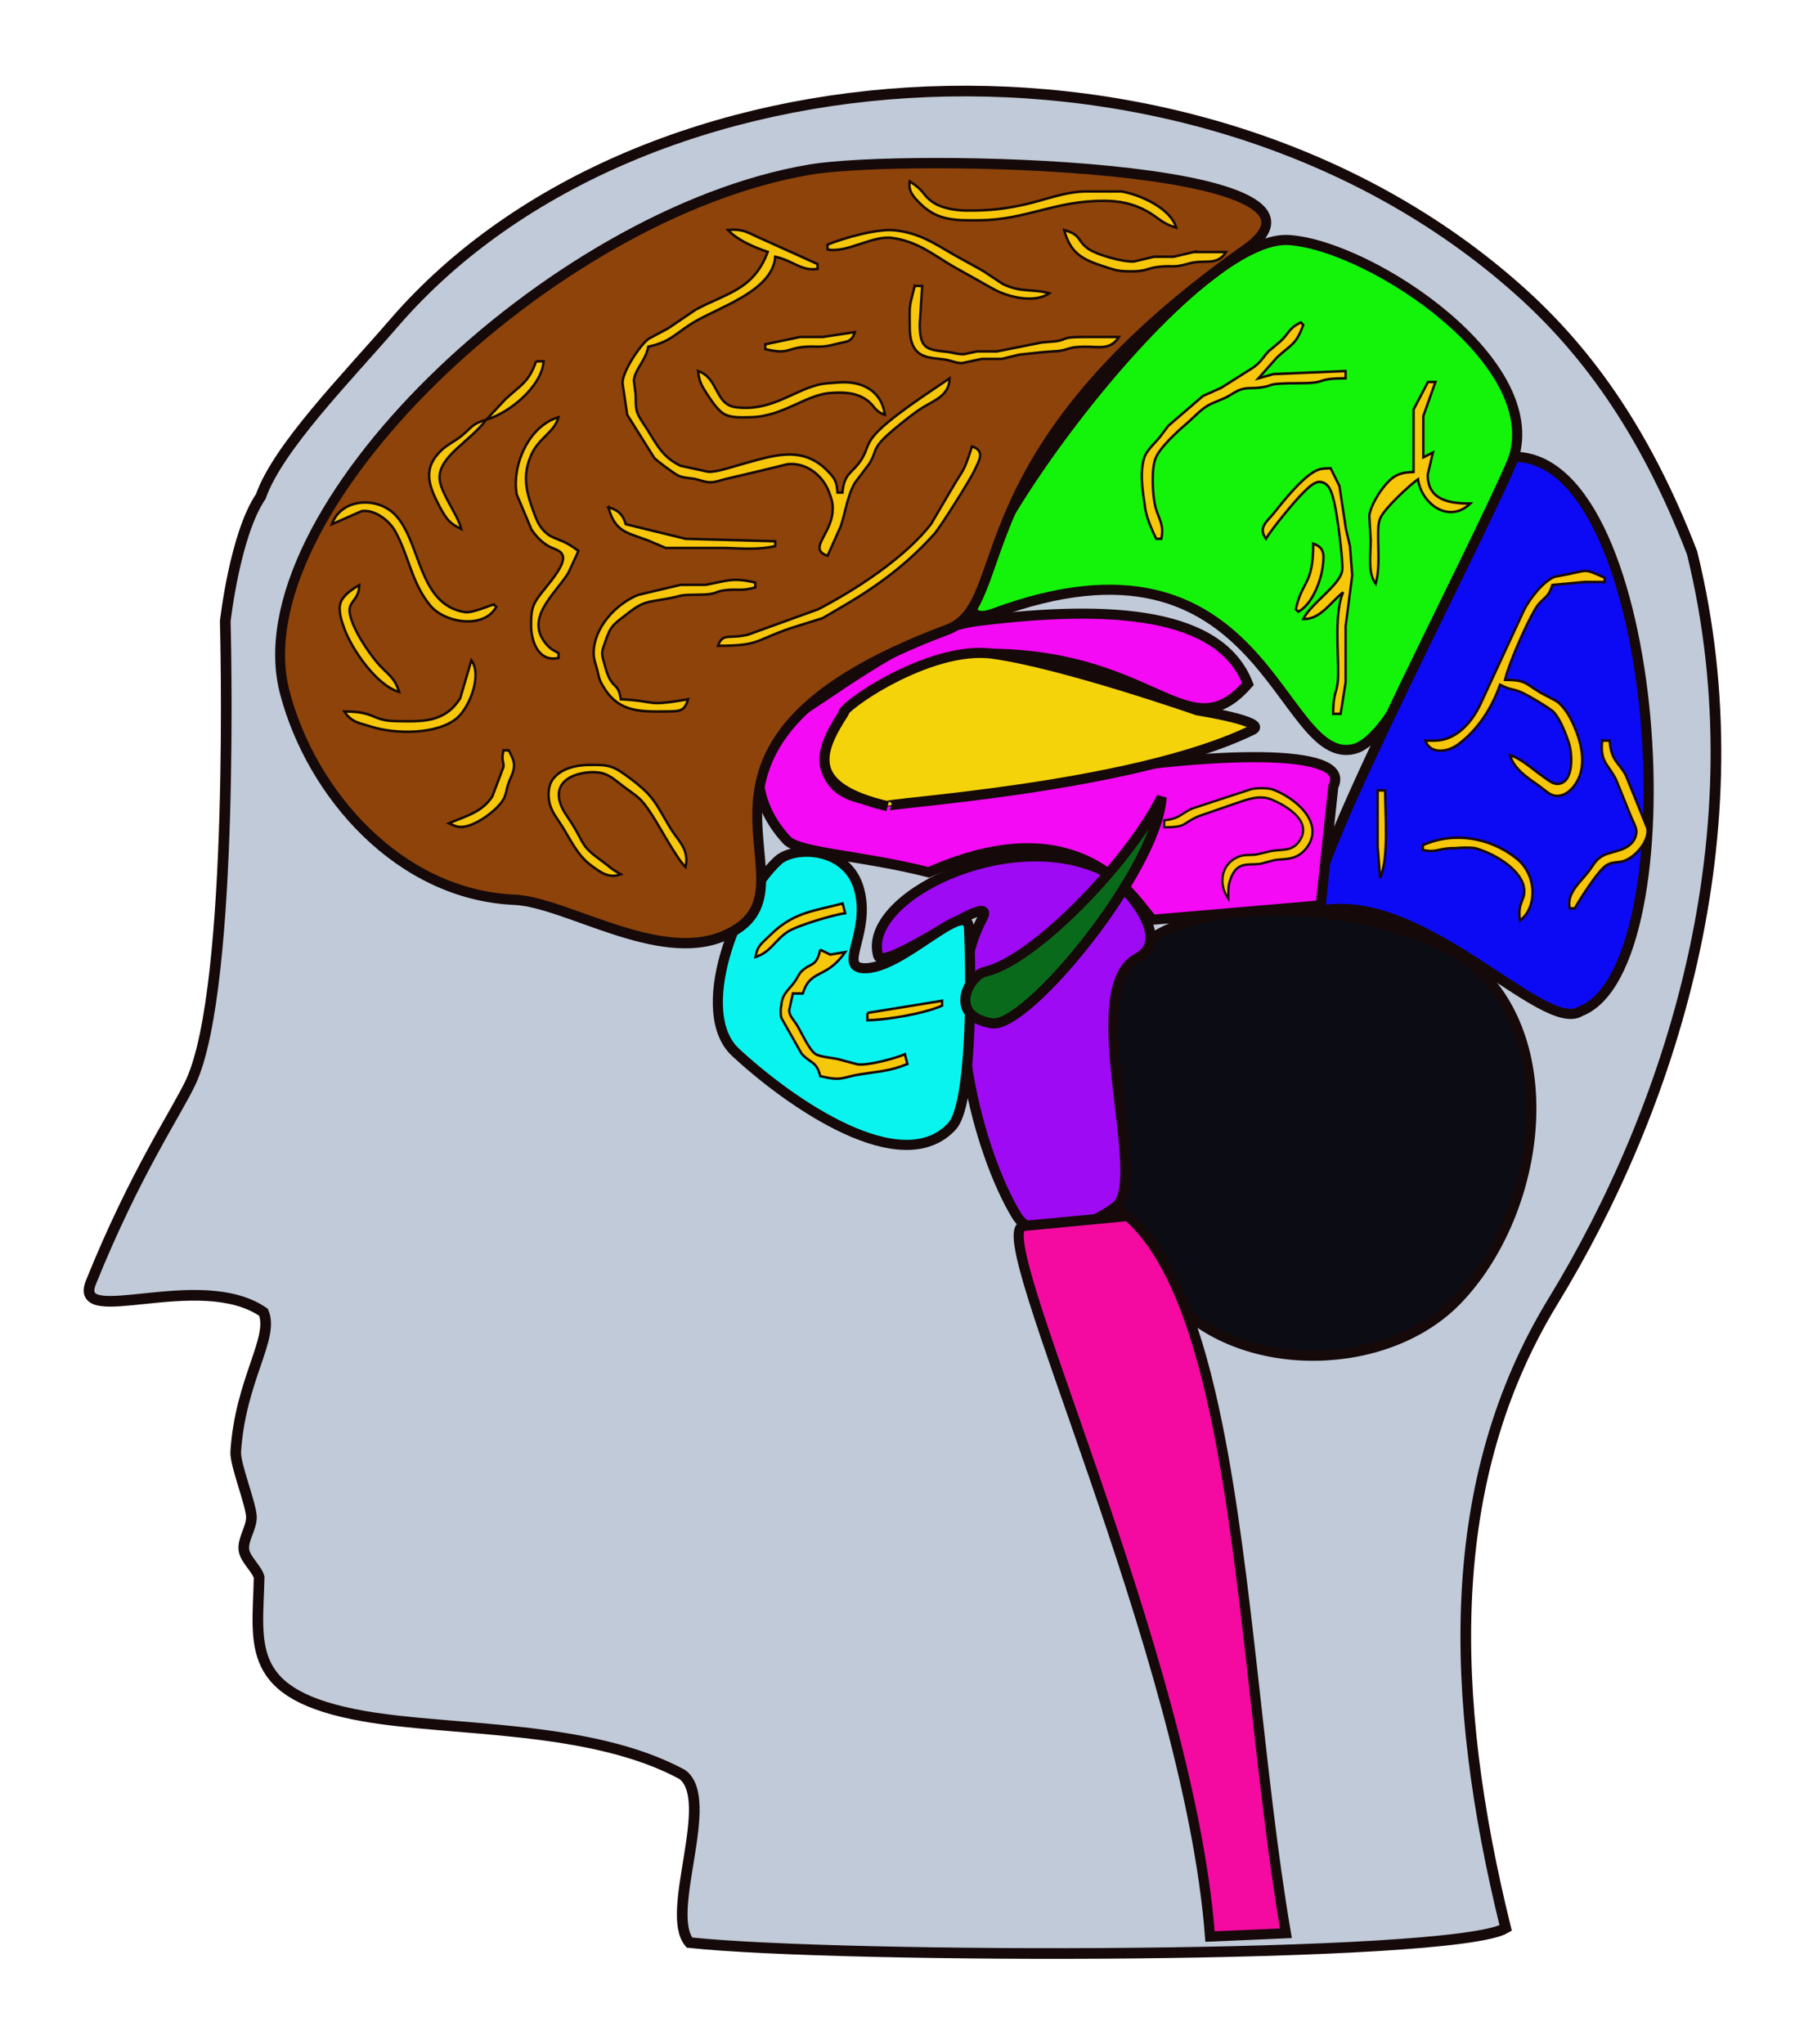 <?xml version="1.0" encoding="UTF-8" standalone="no"?>
<svg
   xmlns:dc="http://purl.org/dc/elements/1.1/"
   xmlns:cc="http://creativecommons.org/ns#"
   xmlns:rdf="http://www.w3.org/1999/02/22-rdf-syntax-ns#"
   xmlns:svg="http://www.w3.org/2000/svg"
   xmlns="http://www.w3.org/2000/svg"
   xmlns:sodipodi="http://sodipodi.sourceforge.net/DTD/sodipodi-0.dtd"
   xmlns:inkscape="http://www.inkscape.org/namespaces/inkscape"
   width="3in"
   height="3.4in"
   viewBox="0 0 900.004 1020.003"
   version="1.1"
   id="svg3"
   sodipodi:docname="brain_final.svg"
   inkscape:version="0.92.3 (unknown)">
  <defs
     id="defs7" />
  <sodipodi:namedview
     pagecolor="#ffffff"
     bordercolor="#666666"
     borderopacity="1"
     objecttolerance="10"
     gridtolerance="10"
     guidetolerance="10"
     inkscape:pageopacity="0"
     inkscape:pageshadow="2"
     inkscape:window-width="1855"
     inkscape:window-height="1056"
     id="namedview5"
     showgrid="false"
     inkscape:zoom="0.8735197"
     inkscape:cx="101.10639"
     inkscape:cy="237.84393"
     inkscape:window-x="65"
     inkscape:window-y="24"
     inkscape:window-maximized="1"
     inkscape:current-layer="layer1" />
  <g
     inkscape:groupmode="layer"
     id="layer1"
     inkscape:label="Layer 1"
     transform="translate(0,423.004)">
    <path
       style="opacity:1;fill:#c0cad8;fill-opacity:1;stroke:#160909;stroke-width:5.317;stroke-miterlimit:4;stroke-dasharray:none;stroke-opacity:1"
       d="m 196.626,-261.912 c 123.28,-142.746 400.308,-159.178 560.642,-16.718 32.291,28.692 62.499,68.156 86.914,131.512 34.538,140.713 -11.48,278.536 -69.37,373.381 -54.621,89.49 -52.223,196.906 -23.638,312.778 -26.283,15.581 -332.036,15.311 -407.217,7.24 -12.649,-15.019 13.486,-71.078 -3.557,-83.868 -45.842,-24.89 -114.987,-21.427 -158.718,-29.088 -60.297,-10.562 -53.138,-35.323 -52.402,-69.37 -1.233,-4.365 -7.003,-8.898 -7.589,-13.607 -0.668,-5.369 3.837,-10.878 3.741,-16.448 -0.107,-6.207 -8.222,-26.265 -7.827,-32.513 2.266,-35.817 19.302,-56.734 13.866,-69.61 -31.7,-21.962 -95.575,8.574 -86.102,-14.938 22.066,-54.766 43.084,-85.368 49.864,-100.051 22.171,-48.019 17.152,-229.788 17.152,-229.788 0,0 4.82,-43.31 17.707,-62.245 8.541,-24.39 42.748,-59.122 66.535,-86.665 z"
       id="rect5480"
       inkscape:connector-curvature="0"
       sodipodi:nodetypes="cscscccscccccssccc" />
    <path
       style="opacity:1;fill:#14f40a;fill-opacity:1;stroke:#160909;stroke-width:5.04;stroke-miterlimit:4;stroke-dasharray:none;stroke-opacity:1"
       d="m 643.273,-303.214 c 40.969,2.892 130.968,62.531 110.723,111.839 -38.941,94.842 -62.592,138.066 -78.395,142.05 -37.845,9.541 -43.824,-118.005 -179.833,-67.59 -52.275,19.377 91.324,-190.265 147.506,-186.299 z"
       id="S2"
       inkscape:connector-curvature="0"
       sodipodi:nodetypes="sssss" />
    <path
       style="opacity:1;fill:#0c0af4;fill-opacity:1;stroke:#160909;stroke-width:5.04;stroke-miterlimit:4;stroke-dasharray:none;stroke-opacity:1"
       d="m 755.435,-195.053 c 74.322,0.005 89.116,254.922 33.076,276.645 -18.382,11.89 -78.692,-60.379 -130.268,-50.121 -19.817,3.942 76.73,-177.548 97.192,-226.524 z"
       id="S5"
       inkscape:connector-curvature="0"
       sodipodi:nodetypes="ccsc" />
    <path
       style="opacity:1;fill:#0c0c14;fill-opacity:1;stroke:#160909;stroke-width:5.04;stroke-miterlimit:4;stroke-dasharray:none;stroke-opacity:1"
       d="m 559.37,63.102 c 18.187,-47.992 145.627,-36.503 180.532,0 39.56,41.37 26.866,120.875 -12.694,162.245 -34.906,36.503 -106.135,37.978 -141.041,1.475 -39.56,-41.37 -45.81,-113.549 -26.798,-163.72 z"
       id="cerebellum"
       inkscape:connector-curvature="0"
       sodipodi:nodetypes="sssss" />
    <path
       style="opacity:1;fill:#9f0af4;fill-opacity:1;stroke:#160909;stroke-width:5.04;stroke-miterlimit:4;stroke-dasharray:none;stroke-opacity:1"
       d="m 438.109,53.811 c -8.224,-28.731 64.268,-64.624 111.422,-42.774 7.799,3.614 37.517,33.626 17.836,44.086 -28.905,15.362 6.163,111.684 -10.784,124.059 -17.558,12.821 -41.213,17.768 -49.364,4.425 -18.742,-30.68 -39.55,-106.39 -17.209,-148.259 8.937,-16.748 -49.3,27.552 -51.901,18.463 z"
       id="S4"
       inkscape:connector-curvature="0"
       sodipodi:nodetypes="sssssss" />
    <path
       style="opacity:1;fill:#0af4ef;fill-opacity:1;stroke:#160909;stroke-width:5.04;stroke-miterlimit:4;stroke-dasharray:none;stroke-opacity:1"
       d="m 388.123,6.368 c 7.855,-7.297 34.851,-7.353 40.603,14.801 5.511,21.224 -10.33,37.98 1.787,38.919 18.901,1.465 52.215,-36.198 52.923,-19.795 1.432,33.151 0.921,88.447 -8.462,98.646 -25.149,27.337 -80.888,-11.682 -108.007,-36.874 -21.288,-19.775 -0.131,-75.922 21.156,-95.696 z"
       id="rect5477"
       inkscape:connector-curvature="0"
       sodipodi:nodetypes="sssssss" />
    <path
       style="opacity:1;fill:#f40af4;fill-opacity:1;stroke:#160909;stroke-width:5.04;stroke-miterlimit:4;stroke-dasharray:none;stroke-opacity:1"
       d="m 575.708,35.867 c -5.085,0.436 -28.633,-60.845 -112.378,-23.622 -33.617,-8.555 -64.752,-9.552 -70.792,-16.073 -17.271,-18.649 -21.393,-45.457 4.221,-62.278 32.008,-21.02 61.196,-43.38 91.769,-47.138 66.81,-8.211 120.282,-4.038 134.077,31.487 -29.784,33.921 -45.397,-13.85 -127.307,-15.061 -67.45,25.691 -88.609,44.898 -82.912,58.527 9.318,27.117 63.546,11.466 125.33,1.44 64.388,-10.448 137.614,-13.844 127.468,6.217 l -6.308,59.37 z"
       id="S3"
       inkscape:connector-curvature="0"
       sodipodi:nodetypes="scsccccccccs" />
    <path
       style="opacity:1;fill:#f4d30a;fill-opacity:1;stroke:#160909;stroke-width:5.04;stroke-miterlimit:4;stroke-dasharray:none;stroke-opacity:1"
       d="m 420.751,-66.914 c -2.19,-2.396 42.572,-34.316 74.547,-29.903 34.894,4.816 102.075,28.254 102.075,28.254 0,0 35.809,5.675 27.553,9.721 -60.07,29.433 -187.043,36.725 -182.097,38.105 -41.537,-9.678 -34.094,-27.545 -22.078,-46.176 z"
       id="rect5486"
       inkscape:connector-curvature="0"
       sodipodi:nodetypes="cscscc" />
    <path
       style="opacity:1;fill:#f40aa0;fill-opacity:1;stroke:#160909;stroke-width:5.04;stroke-miterlimit:4;stroke-dasharray:none;stroke-opacity:1"
       d="m 510.639,188.705 52.04,-4.947 c 21.784,19.198 35.215,57.427 44.745,104.543 15.278,75.534 20.531,173.908 34.105,253.323 l -37.848,1.649 C 593.026,402.711 491.384,190.372 510.639,188.705 Z"
       id="rect5489"
       inkscape:connector-curvature="0"
       sodipodi:nodetypes="ccsccc" />
    <path
       style="fill:#0a6a1b;fill-opacity:1;stroke:#160909;stroke-width:5.04;stroke-linecap:butt;stroke-linejoin:miter;stroke-miterlimit:4;stroke-dasharray:none;stroke-opacity:1"
       d="m 494.831,87.597 c 17.42,2.869 82.341,-76.418 84.702,-112.812 -16.474,32.802 -63.871,81.677 -88.056,87.066 -7.907,1.762 -19.104,22.048 3.353,25.746 z"
       id="hippocampus"
       inkscape:connector-curvature="0"
       sodipodi:nodetypes="scss" />
    <g
       id="frontal"
       style="stroke:#160909;stroke-opacity:1"
       transform="matrix(1.577,0,0,1.649,-132.225,-388.133)">
      <path
         sodipodi:nodetypes="ssssass"
         inkscape:connector-curvature="0"
         id="frontal1"
         d="m 173.973,188.507 c -14.905,-54.025 83.665,-145.011 166.095,-158.334 30.321,-4.901 176.577,-1.974 137.904,24.146 -92.752,62.646 -72.488,107.229 -94.507,115.101 -101.742,36.373 -34.721,78.452 -70.918,92.741 -20.736,8.186 -49.738,-10.367 -65.959,-11.051 -36.442,-1.536 -64.159,-31.955 -72.615,-62.604 z"
         style="opacity:1;fill:#8d430a;fill-opacity:1;stroke:#160909;stroke-width:3.125;stroke-miterlimit:4;stroke-dasharray:none;stroke-opacity:1" />
      <path
         style="fill:#f6c70a;fill-opacity:1;stroke:#160909;stroke-width:0.761;stroke-opacity:1"
         inkscape:connector-curvature="0"
         id="path887"
         d="m 374.837,40.343 c 5.602,5.407 11.426,5.224 18.872,5.165 14.83,-0.125 23.655,-5.915 39.398,-5.886 4.822,0.007 9.125,0.809 13.395,3.038 3.711,1.942 5.13,3.988 9.456,5.054 -1.86,-5.834 -11.205,-9.903 -17.335,-10.94 0,0 -11.032,0 -11.032,0 -6.8,0.015 -13.167,2.604 -19.699,3.988 -6.58,1.39 -11.386,1.839 -18.123,1.802 -3.648,-0.022 -8.234,-0.669 -11.221,-2.796 -2.939,-2.089 -2.285,-3.267 -6.903,-6.033 -0.512,2.921 1.08,4.561 3.191,6.607 z" />
      <path
         style="fill:#f6c70a;fill-opacity:1;stroke:#160909;stroke-width:0.761;stroke-opacity:1"
         inkscape:connector-curvature="0"
         id="path885"
         d="m 325.155,51.269 c -4.476,-1.802 -5.878,-3.296 -11.032,-2.818 3.057,3.09 8.36,5.26 12.607,6.621 -4.515,11.551 -13.001,12.404 -22.851,17.51 0,0 -8.668,5.628 -8.668,5.628 0,0 -6.201,3.171 -6.201,3.171 -2.813,2.016 -8.329,10.057 -8.211,13.419 0,0 1.474,9.564 1.474,9.564 0,0 8.581,13.081 8.581,13.081 0.946,0.942 6.343,4.775 7.509,5.297 1.781,0.809 3.625,0.692 5.516,1.081 1.639,0.338 2.986,0.956 4.728,0.956 1.647,0 3.152,-0.603 4.728,-0.971 0,0 10.244,-2.303 10.244,-2.303 0,0 9.456,-2.2 9.456,-2.2 6.122,-0.552 11.221,3.561 13.143,8.6 0.867,2.281 1.269,3.414 1.056,5.886 -0.591,6.894 -7.856,11.168 -1.592,13.243 0,0 4.129,-8.829 4.129,-8.829 1.544,-4.282 2.104,-9.233 4.515,-13.243 0,0 4.641,-5.886 4.641,-5.886 2.214,-3.531 0.961,-4.083 4.578,-7.6 2.269,-2.207 9.527,-7.747 12.08,-9.226 4.042,-2.354 8.612,-3.782 8.668,-8.924 -6.288,4.135 -19.88,12.426 -24.183,17.657 -2.064,2.509 -1.915,4.083 -3.499,6.592 -2.9,4.591 -5.673,4.127 -6.201,10.329 0,0 -1.576,0 -1.576,0 -0.284,-3.296 -0.67,-4.135 -3.199,-6.607 -8.108,-7.938 -17.572,-4.466 -27.311,-1.92 -2.6,0.684 -7.966,2.45 -10.464,2.214 0,0 -8.668,-1.795 -8.668,-1.795 -5.65,-2.56 -7.525,-6.379 -10.567,-11.021 -0.985,-1.486 -2.592,-3.561 -3.16,-5.15 -0.654,-1.847 -0.347,-3.899 -0.544,-5.819 0,0 -0.52,-3.87 -0.52,-3.87 0.41,-3.473 3.845,-6.033 4.547,-10.175 6.713,-1.413 8.195,-3.576 13.395,-6.798 7.951,-4.929 26.003,-9.741 26.791,-20.423 5.807,1.221 8.211,4.422 13.395,3.679 0,0 0,-1.471 0,-1.471 0,0 -17.335,-7.482 -17.335,-7.482 z" />
      <path
         style="fill:#f6c70a;fill-opacity:1;stroke:#160909;stroke-width:0.761;stroke-opacity:1"
         inkscape:connector-curvature="0"
         id="path883"
         d="m 401.045,64.769 c 0,0 -6.335,-4.017 -6.335,-4.017 0,0 -8.88,-4.694 -8.88,-4.694 -6.446,-3.561 -11.079,-6.695 -18.911,-7.512 -5.532,-0.581 -16.027,2.281 -21.275,4.319 0,0 0,1.471 0,1.471 5.965,1.207 14.325,-4.348 20.487,-3.487 8.171,1.14 12.718,4.966 19.163,8.571 0,0 12.923,6.938 12.923,6.938 4.594,2.428 12.994,4.355 17.556,1.221 -5.366,-1.42 -8.865,-0.096 -14.727,-2.81 z" />
      <path
         style="fill:#f6c70a;fill-opacity:1;stroke:#160909;stroke-width:0.761;stroke-opacity:1"
         inkscape:connector-curvature="0"
         id="path881"
         d="m 461.474,55.116 c 0,0 -6.304,1.42 -6.304,1.42 0,0 -6.233,0 -6.233,0 0,0 -6.383,1.442 -6.383,1.442 -3.491,0.206 -12.08,-2.075 -14.759,-4.068 -3.388,-2.516 -1.836,-3.943 -7.297,-5.459 1.994,7.055 5.736,8.924 12.607,11.036 2.908,0.89 3.956,1.361 7.092,1.457 6.548,0.206 6.154,-0.934 10.244,-1.361 4.854,-0.508 4.058,0.486 9.676,-1.03 4.751,-1.28 8.668,0.934 11.599,-3.436 0,0 -10.244,0 -10.244,0 z" />
      <path
         style="fill:#f6c70a;fill-opacity:1;stroke:#160909;stroke-width:0.761;stroke-opacity:1"
         inkscape:connector-curvature="0"
         id="path879"
         d="m 373.221,65.372 c -1.781,6.997 -1.631,4.915 -1.576,12.507 0.079,10.462 6.863,8.909 11.82,9.895 1.647,0.331 2.963,0.956 4.728,0.956 0,0 6.304,-1.287 6.304,-1.287 0,0 6.304,0 6.304,0 0,0 5.516,-1.28 5.516,-1.28 0,0 7.092,-0.721 7.092,-0.721 0,0 5.516,-0.397 5.516,-0.397 3.617,-0.552 2.766,-1.199 7.88,-1.28 4.744,-0.066 8.211,1.177 11.032,-2.943 0,0 -11.032,0 -11.032,0 -7.375,0.015 -4.807,0.611 -8.739,1.28 0,0 -4.657,0.383 -4.657,0.383 0,0 -14.183,2.7 -14.183,2.7 0,0 -6.304,0 -6.304,0 0,0 -3.94,0.817 -3.94,0.817 -2.041,0.162 -3.514,-0.463 -5.516,-0.669 -6.666,-0.699 -8.557,-1.03 -8.668,-8.188 0,0 0.788,-11.771 0.788,-11.771 0,0 -2.364,0 -2.364,0 z" />
      <path
         style="fill:#f6c70a;fill-opacity:1;stroke:#160909;stroke-width:0.761;stroke-opacity:1"
         inkscape:connector-curvature="0"
         id="path875"
         d="m 344.067,80.822 c 0,0 -7.092,0 -7.092,0 0,0 -11.032,2.207 -11.032,2.207 0,0 0,1.471 0,1.471 7.186,1.633 6.745,-0.11 11.82,-0.64 4.318,-0.456 5.177,0.449 10.244,-0.831 3.845,-0.971 5.09,-0.434 6.304,-3.679 0,0 -10.244,1.471 -10.244,1.471 z" />
      <path
         style="fill:#f6c70a;fill-opacity:1;stroke:#160909;stroke-width:0.761;stroke-opacity:1"
         inkscape:connector-curvature="0"
         id="path873"
         d="m 253.45,88.179 c -2.411,6.518 -4.909,7.151 -9.779,11.536 0,0 -5.981,6.121 -5.981,6.121 7.344,-2.045 17.595,-10.094 18.123,-17.657 0,0 -2.364,0 -2.364,0 z" />
      <path
         style="fill:#f6c70a;fill-opacity:1;stroke:#160909;stroke-width:0.761;stroke-opacity:1"
         inkscape:connector-curvature="0"
         id="path871"
         d="m 348.794,94.602 c -2.23,0.199 -4.121,0.177 -6.304,0.721 -8.148,2.045 -15.058,8.137 -25.971,6.739 -6.572,-0.839 -5.335,-8.887 -11.851,-10.94 0.425,3.031 0.875,4.017 2.632,6.621 1.277,1.883 3.349,4.959 5.287,6.18 2.348,1.486 5.87,1.214 8.628,1.177 10.259,-0.162 17.446,-6.776 25.215,-7.32 4.097,-0.287 8.092,-0.25 11.583,2.089 2.671,1.795 2.293,3.289 5.752,4.495 -1.04,-7.416 -7.431,-10.425 -14.971,-9.763 z" />
      <path
         style="fill:#f6c70a;fill-opacity:1;stroke:#160909;stroke-width:0.761;stroke-opacity:1"
         inkscape:connector-curvature="0"
         id="path867"
         d="m 247.336,128.518 c 0,0 4.641,10.55 4.641,10.55 1.403,2.001 3.183,3.833 5.413,5.047 1.663,0.912 4.168,1.192 4.562,3.171 0.504,2.487 -3.633,7.188 -5.232,9.101 -4.058,4.841 -4.941,5.768 -4.846,11.985 0.079,4.782 2.435,10.896 8.668,9.564 0,0 0,-1.471 0,-1.471 -1.497,-0.772 -2.372,-1.118 -3.569,-2.369 -7.628,-7.982 2.466,-15.391 6.682,-21.91 0,0 3.191,-6.621 3.191,-6.621 -5.492,-3.973 -7.517,-3.244 -10.141,-5.378 -2.466,-2.001 -3.262,-4.392 -4.31,-7.129 -2.23,-5.842 -3.254,-10.602 -0.473,-16.598 2.372,-5.106 7.234,-6.71 8.62,-11.359 -9.495,2.604 -14.9,14.751 -13.206,23.418 z" />
      <path
         style="fill:#f6c70a;fill-opacity:1;stroke:#160909;stroke-width:0.761;stroke-opacity:1"
         inkscape:connector-curvature="0"
         id="path865"
         d="m 229.78,110.802 c -2.191,1.707 -4.885,2.781 -6.761,4.738 -5.792,5.65 -3.136,10.933 0,16.782 2.025,3.487 2.915,4.892 6.792,6.621 -1.324,-4.716 -6.824,-11.212 -6.91,-15.45 -0.134,-6.658 9.605,-11.014 14.79,-17.657 -4.72,1.332 -4.405,2.251 -7.911,4.966 z" />
      <path
         style="fill:#f6c70a;fill-opacity:1;stroke:#160909;stroke-width:0.761;stroke-opacity:1"
         inkscape:connector-curvature="0"
         id="path863"
         d="m 334.044,168.902 c 0,0 10.023,-3.002 10.023,-3.002 0,0 7.092,-3.965 7.092,-3.965 10.842,-6.121 19.81,-12.566 28.264,-21.52 1.836,-1.942 11.426,-16.524 12.671,-19.129 1.481,-3.112 3.562,-5.93 -0.749,-7.357 -2.884,8.549 -2.364,6.114 -6.666,13.243 0,0 -6.304,10.271 -6.304,10.271 -8.226,10.123 -23.639,19.783 -35.663,25.75 0,0 -22.284,7.718 -22.284,7.718 -6.075,1.39 -7.88,-0.714 -9.456,3.347 13.332,0 11.465,-1.574 23.072,-5.356 z" />
      <path
         style="fill:#f6c70a;fill-opacity:1;stroke:#160909;stroke-width:0.761;stroke-opacity:1"
         inkscape:connector-curvature="0"
         id="path859"
         d="m 230.796,164.061 c -14.751,-2.398 -13.679,-21.027 -21.842,-29.34 -5.634,-5.739 -17.217,-5.165 -20.117,2.752 0,0 9.456,-3.973 9.456,-3.973 4.239,-0.53 8.778,2.95 10.638,6.195 4.334,7.563 5.177,15.649 11.055,22.402 4.617,5.312 16.957,7.203 20.858,0.39 0,0 -0.788,-0.736 -0.788,-0.736 -2.388,0.699 -6.966,2.685 -9.259,2.31 z" />
      <path
         style="fill:#f6c70a;fill-opacity:1;stroke:#160909;stroke-width:0.761;stroke-opacity:1"
         inkscape:connector-curvature="0"
         id="path857"
         d="m 276.301,132.322 c 2.135,7.563 5.831,7.644 12.607,10.087 0,0 5.516,2.244 5.516,2.244 0,0 18.911,0 18.911,0 5.216,0.177 10.669,0.596 15.759,-0.559 0,0 0,-1.471 0,-1.471 0,0 -28.367,-0.736 -28.367,-0.736 0,0 -18.911,-4.414 -18.911,-4.414 -0.938,-2.935 -2.372,-4.274 -5.516,-5.15 z" />
      <path
         style="fill:#f6c70a;fill-opacity:1;stroke:#160909;stroke-width:0.761;stroke-opacity:1"
         inkscape:connector-curvature="0"
         id="path849"
         d="m 307.032,155.821 c 0,0 -7.88,0 -7.88,0 0,0 -13.395,3.031 -13.395,3.031 -7.178,2.759 -14.097,10.013 -14.097,17.613 0,1.979 0.638,3.303 1.15,5.15 0.362,1.324 0.465,2.421 1.135,3.679 4.87,9.086 11.709,8.961 21.267,8.829 3.774,-0.059 5.201,-0.066 6.304,-3.679 -13.939,2.303 -9.345,0.537 -21.275,0 -0.89,-5.827 -2.939,-2.303 -5.067,-10.3 -0.307,-1.148 -0.835,-2.435 -0.827,-3.612 0.008,-1.126 0.512,-2.156 0.875,-3.208 1.828,-5.304 2.585,-5.393 7.163,-8.829 4.917,-3.693 6.209,-3.421 12.04,-4.4 5.689,-0.956 3.475,-1.251 10.244,-1.288 6.453,-0.037 4.736,-0.934 8.699,-1.376 3.979,-0.449 4.791,0.397 9.424,-0.831 0,0 0,-1.471 0,-1.471 -7.265,-1.648 -9.077,-0.471 -15.759,0.692 z" />
      <path
         style="fill:#f6c70a;fill-opacity:1;stroke:#160909;stroke-width:0.761;stroke-opacity:1"
         inkscape:connector-curvature="0"
         id="path847"
         d="m 191.579,161.25 c -0.804,2.31 0.362,5.65 1.213,7.857 2.443,6.342 10.236,17.186 17.32,19.129 -1.442,-4.583 -3.782,-5.349 -6.887,-8.829 -3.081,-3.443 -8.006,-10.499 -8.731,-15.023 -0.607,-3.752 2.963,-3.723 3.01,-8.52 -2.128,1.229 -5.098,3.046 -5.926,5.385 z" />
      <path
         style="fill:#f6c70a;fill-opacity:1;stroke:#160909;stroke-width:0.761;stroke-opacity:1"
         inkscape:connector-curvature="0"
         id="path843"
         d="m 229.441,190.127 c -4.878,7.423 -12.009,7.055 -20.117,6.938 -8.203,-0.132 -6.351,-2.906 -16.547,-2.943 2.309,3.384 4.728,3.458 8.668,4.657 7.399,2.251 20.763,2.406 26.949,-2.626 4.09,-3.325 7.998,-13.132 4.57,-17.481 0,0 -3.522,11.455 -3.522,11.455 z" />
      <path
         style="fill:#f6c70a;fill-opacity:1;stroke:#160909;stroke-width:0.761;stroke-opacity:1"
         inkscape:connector-curvature="0"
         id="path839"
         d="m 243.112,205.893 c -0.756,3.355 0.181,3.149 0,5.062 0,0 -3.53,8.917 -3.53,8.917 -3.396,4.9 -8.557,5.945 -13.711,8.093 1.403,0.589 2.309,1.133 3.94,1.118 4.247,-0.044 11.457,-5.098 13.388,-8.505 0.733,-1.295 0.89,-2.958 1.387,-4.385 0.646,-1.876 1.986,-3.899 1.891,-5.886 -0.071,-1.589 -0.969,-3.024 -1.694,-4.414 0,0 -1.67,0 -1.67,0 z" />
      <path
         style="fill:#f6c70a;fill-opacity:1;stroke:#160909;stroke-width:0.761;stroke-opacity:1"
         inkscape:connector-curvature="0"
         id="path837"
         d="m 295.772,229.201 c -4.507,-7.166 -4.933,-9.314 -12.379,-14.677 -5.484,-3.951 -6.548,-4.311 -13.395,-4.216 -4.066,0.066 -8.888,1.118 -11.347,4.458 -1.45,1.964 -1.505,5.062 -0.89,7.313 0.709,2.582 2.356,4.414 3.798,6.621 2.742,4.171 4.956,8.946 9.243,11.985 3.026,2.141 5.642,4.068 9.44,2.729 -3.506,-1.905 -2.947,-1.905 -5.768,-3.87 -7.147,-4.966 -5.398,-4.922 -9.763,-11.58 -1.269,-1.935 -2.789,-3.701 -3.562,-5.886 -3.144,-8.821 8.928,-10.425 13.443,-9.211 2.411,0.655 4.499,2.509 6.438,3.914 4.885,3.524 5.342,3.222 8.888,8.365 2.553,3.701 8.014,13.552 10.811,16.061 1.253,-5.422 -2.332,-7.835 -4.956,-12.007 z" />
    </g>
    <g
       id="g1002"
       style="fill:#f6c70a;fill-opacity:1;stroke:#160909;stroke-opacity:1"
       transform="matrix(1.577,0,0,1.649,-132.225,-388.133)">
      <path
         style="fill:#f6c70a;fill-opacity:1;stroke:#160909;stroke-width:0.761;stroke-opacity:1"
         inkscape:connector-curvature="0"
         id="path877"
         d="m 488.982,82.095 c 0,0 -3.759,3.002 -3.759,3.002 -1.852,1.832 -2.159,3.031 -4.854,4.929 0,0 -10.236,6.202 -10.236,6.202 0,0 -5.697,2.42 -5.697,2.42 0,0 -10.984,9.042 -10.984,9.042 0,0 -2.592,3.296 -2.592,3.296 -1.56,1.905 -3.759,3.642 -4.862,5.886 -1.647,4.495 -0.772,10.065 0,14.714 0.213,3.164 2.135,7.438 3.656,10.3 0,0 1.576,0 1.576,0 0.969,-4.179 -0.686,-5.658 -1.844,-9.564 -0.93,-3.406 -1.363,-11.426 0,-14.714 1.221,-3.186 6.887,-8.181 9.739,-10.491 2.577,-2.089 4.744,-4.664 7.864,-6.084 0,0 4.728,-1.913 4.728,-1.913 1.568,-0.795 3.026,-1.891 4.728,-2.42 1.867,-0.581 3.633,-0.324 5.516,-0.522 6.162,-0.655 0.741,-1.354 13.395,-1.376 8.88,-0.015 4.279,-1.464 14.183,-1.471 0,0 0,-2.207 0,-2.207 0,0 -22.851,0.927 -22.851,0.927 0,0 -4.728,1.28 -4.728,1.28 0,0 5.894,-6.357 5.894,-6.357 4.476,-3.929 6.059,-3.833 8.289,-9.829 0,0 -0.788,-0.736 -0.788,-0.736 -3.932,1.861 -3.53,3.097 -6.375,5.687 z" />
      <path
         style="fill:#f6c70a;fill-opacity:1;stroke:#160909;stroke-width:0.761;stroke-opacity:1"
         inkscape:connector-curvature="0"
         id="path869"
         d="m 535.596,94.436 c 0,0 -4.554,8.306 -4.554,8.306 0,0 0,18.915 0,18.915 -2.285,0.132 -3.711,0.213 -5.65,1.184 -3.396,1.7 -7.911,8.483 -8.368,12.058 0,0 0.449,7.357 0.449,7.357 0.047,4.046 -1.04,9.925 1.576,13.243 1.403,-4.606 0.701,-10.587 0.788,-15.45 0.032,-1.567 0.024,-2.899 0.662,-4.385 1.213,-2.855 9.101,-9.866 11.946,-11.801 1.032,7.401 9.724,13.633 16.547,7.357 -6.485,-0.007 -13.537,-0.956 -13.482,-8.762 0,0 1.663,-6.688 1.663,-6.688 0,0 -3.049,1.471 -3.049,1.471 0,0 0,-12.507 0,-12.507 0,0 3.837,-10.3 3.837,-10.3 0,0 -2.364,0 -2.364,0 z" />
      <path
         style="fill:#f6c70a;fill-opacity:1;stroke:#160909;stroke-width:0.761;stroke-opacity:1"
         inkscape:connector-curvature="0"
         id="path861"
         d="m 500.872,120.992 c -4.31,1.479 -10.866,9.299 -13.75,12.801 -2.356,2.862 -5.405,4.547 -2.797,8.093 1.867,-3.016 9.125,-11.477 11.82,-13.971 1.316,-1.214 3.475,-3.487 5.5,-3.23 3.034,0.39 3.696,3.98 4.294,6.165 0.835,3.038 2.931,17.9 2.529,20.6 -0.686,4.495 -9.865,9.917 -12.324,14.714 5.398,0.213 8.723,-5.194 12.607,-8.093 -2.837,6.276 -1.458,17.885 -1.576,25.014 -0.102,5.753 -1.544,4.333 -1.576,11.771 0,0 2.364,0 2.364,0 0,0 1.576,-9.564 1.576,-9.564 0,0 0,-16.921 0,-16.921 0,0 2.096,-15.45 2.096,-15.45 0,0 -0.725,-8.829 -0.725,-8.829 0,0 -1.269,-5.15 -1.269,-5.15 0,0 -2.057,-13.007 -2.057,-13.007 0,0 -2.774,-5.385 -2.774,-5.385 -1.324,0.044 -2.671,0.007 -3.94,0.441 z" />
      <path
         style="fill:#f6c70a;fill-opacity:1;stroke:#160909;stroke-width:0.761;stroke-opacity:1"
         inkscape:connector-curvature="0"
         id="path853"
         d="m 502.346,149.979 c 0.394,-3.296 0.536,-5.452 -3.049,-6.621 0,12.713 -3.506,10.992 -5.516,19.864 0,0 0.788,0.736 0.788,0.736 4.405,-2.237 7.241,-9.424 7.777,-13.979 z" />
      <path
         style="fill:#f6c70a;fill-opacity:1;stroke:#160909;stroke-width:0.761;stroke-opacity:1"
         inkscape:connector-curvature="0"
         id="path851"
         d="m 579.669,152.65 c 0,0 -3.932,0.706 -3.932,0.706 -3.656,1.324 -7.872,6.629 -9.645,9.866 0,0 -13.9,28.693 -13.9,28.693 -2.624,5.385 -7.564,10.925 -14.286,11.036 0,0 -3.152,0 -3.152,0 1.584,4.216 7.005,3.509 10.244,1.243 6.406,-4.495 10.835,-11.168 13.395,-18.165 3.333,1.67 3.451,1.104 6.304,2.119 1.741,0.618 9.463,4.951 10.661,6.165 2.096,2.141 3.877,6.592 4.83,9.373 1.087,3.186 1.71,12.294 -3.711,12.367 -1.56,0.022 -3.467,-1.56 -4.688,-2.376 -3.168,-2.111 -6.753,-5.341 -10.244,-6.312 1.277,4.267 5.681,6.908 9.345,9.38 1.474,1.001 3.144,2.685 4.98,2.899 2.38,0.28 4.365,-1.104 5.768,-2.759 3.577,-4.208 3.168,-9.836 1.607,-14.67 -1.166,-3.598 -3.672,-9.115 -7.107,-11.271 0,0 -4.956,-2.501 -4.956,-2.501 -5.122,-2.965 -4.617,-3.818 -11.213,-3.885 1.143,-4.79 6.69,-16.804 9.471,-21.299 2.364,-3.826 4.034,-2.869 5.5,-7.394 0,0 10.173,-0.912 10.173,-0.912 0,0 6.375,0 6.375,0 0,0 0,-1.295 0,-1.295 -6.65,-2.832 -5.114,-2.288 -11.819,-1.008 z" />
      <path
         style="fill:#f6c70a;fill-opacity:1;stroke:#160909;stroke-width:0.761;stroke-opacity:1"
         inkscape:connector-curvature="0"
         id="path841"
         d="m 590.701,202.95 c -0.709,6.504 1.765,6.894 4.381,11.771 0,0 4.586,10.837 4.586,10.837 0.552,1.464 2.072,3.826 1.867,5.26 -0.772,5.4 -7.155,5.407 -10.031,6.695 -2.805,1.258 -3.286,2.729 -4.917,4.812 -2.719,3.458 -7.265,6.769 -6.13,11.389 0,0 1.576,0 1.576,0 1.718,-2.936 7.092,-10.992 9.661,-12.801 2.135,-1.508 4.011,-0.883 6.099,-1.619 3.53,-1.236 7.974,-6.136 7.178,-9.859 0,0 -6.816,-16.053 -6.816,-16.053 -2.191,-3.899 -4.617,-4.216 -5.09,-10.432 0,0 -2.364,0 -2.364,0 z" />
      <path
         style="fill:#f6c70a;fill-opacity:1;stroke:#160909;stroke-width:0.761;stroke-opacity:1"
         inkscape:connector-curvature="0"
         id="path835"
         d="m 519.676,218.029 c 0,0 0,16.921 0,16.921 0,0 0.788,9.564 0.788,9.564 2.797,-6.195 1.576,-19.335 1.576,-26.486 0,0 -2.364,0 -2.364,0 z" />
      <path
         style="fill:#f6c70a;fill-opacity:1;stroke:#160909;stroke-width:0.71;stroke-opacity:1"
         inkscape:connector-curvature="0"
         id="path833"
         d="m 472.979,245.202 c 2.05,-5.82 5.448,-4.504 9.52,-4.95 0,0 4.477,-1.135 4.477,-1.135 2.949,-0.515 7.071,0.306 10.244,-3.752 5.999,-7.651 -4.043,-15.414 -11.034,-17.718 -1.645,-0.404 -4.803,-0.39 -6.52,0 0,0 -18.837,5.918 -18.837,5.918 -3.948,1.887 -3.767,2.917 -8.694,3.537 0,0 0,2.089 0,2.089 7.499,-0.07 5.318,-1.079 10.896,-3.37 0,0 11.563,-3.829 11.563,-3.829 3.775,-1.211 7.636,-2.757 11.592,-1.184 4.311,1.727 12.374,6.154 9.187,11.8 -2.253,3.996 -5.55,3.147 -9.187,3.725 0,0 -5.071,1.121 -5.071,1.121 -1.681,0.188 -3.441,-0.049 -5.071,0.494 -5.89,1.984 -6.962,8.313 -3.622,12.824 0.007,-1.901 -0.087,-3.746 0.558,-5.57 z" />
      <path
         style="fill:#f6c70a;fill-opacity:1;stroke:#160909;stroke-width:0.761;stroke-opacity:1"
         inkscape:connector-curvature="0"
         id="path827"
         d="m 563.5,238.537 c -8.376,-6.298 -19.676,-8.144 -29.533,-3.951 0,0 0,1.471 0,1.471 4.594,0.927 4.814,-0.655 10.244,-0.559 1.875,-0.199 4.523,-0.25 6.304,0 5.571,1.471 14.034,5.974 15.373,11.595 0.961,4.046 -2.135,4.4 -1.19,10.3 5.311,-3.701 5.642,-13.721 -1.198,-18.856 z" />
      <path
         style="fill:#f6c70a;fill-opacity:1;stroke:#160909;stroke-width:0.761;stroke-opacity:1"
         inkscape:connector-curvature="0"
         id="path823"
         d="m 327.447,261.859 c -2.663,2.538 -3.971,3.024 -4.602,6.57 4.854,-1.449 6.107,-5.091 10.244,-7.666 2.955,-1.847 14.428,-5.135 18.123,-5.577 0,0 -0.788,-2.943 -0.788,-2.943 -9.487,2.347 -15.712,2.7 -22.977,9.616 z" />
      <path
         style="fill:#f6c70a;fill-opacity:1;stroke:#160909;stroke-width:0.761;stroke-opacity:1"
         inkscape:connector-curvature="0"
         id="path821"
         d="m 343.332,266.222 c -1.269,5.415 -2.955,3.796 -5.87,6.504 -0.993,0.927 -1.245,1.854 -1.978,2.877 -1.994,2.796 -4.192,3.73 -4.476,7.541 -0.315,1.162 -0.221,2.568 0,3.679 0,0 6.422,10.844 6.422,10.844 2.758,3.009 4.751,2.2 5.902,6.813 7.021,1.597 6.603,0.383 12.607,-0.544 5.642,-0.876 9.4,-0.934 14.971,-3.134 0,0 -0.788,-2.943 -0.788,-2.943 -3.239,1.28 -11.559,3.458 -14.971,3.061 0,0 -6.304,-1.619 -6.304,-1.619 -1.82,-0.36 -5.5,-0.647 -6.918,-1.457 -2.183,-1.251 -4.617,-6.857 -6.225,-9.204 -0.938,-1.376 -2.12,-2.34 -2.198,-4.091 0,0 1.158,-5.084 1.158,-5.084 0,0 3.152,0 3.152,0 2.435,-7.563 7.344,-4.186 13.395,-12.507 0,0 -4.728,0.736 -4.728,0.736 0,0 -3.152,-1.471 -3.152,-1.471 z" />
      <path
         style="fill:#f6c70a;fill-opacity:1;stroke:#160909;stroke-width:0.761;stroke-opacity:1"
         inkscape:connector-curvature="0"
         id="Selection"
         d="m 358.25,285.35 c 0,0 0,2.207 0,2.207 6.138,-0.066 18.139,-2.038 23.639,-4.414 0,0 0,-1.471 0,-1.471 0,0 -23.639,3.679 -23.639,3.679 z" />
    </g>
  </g>
</svg>
